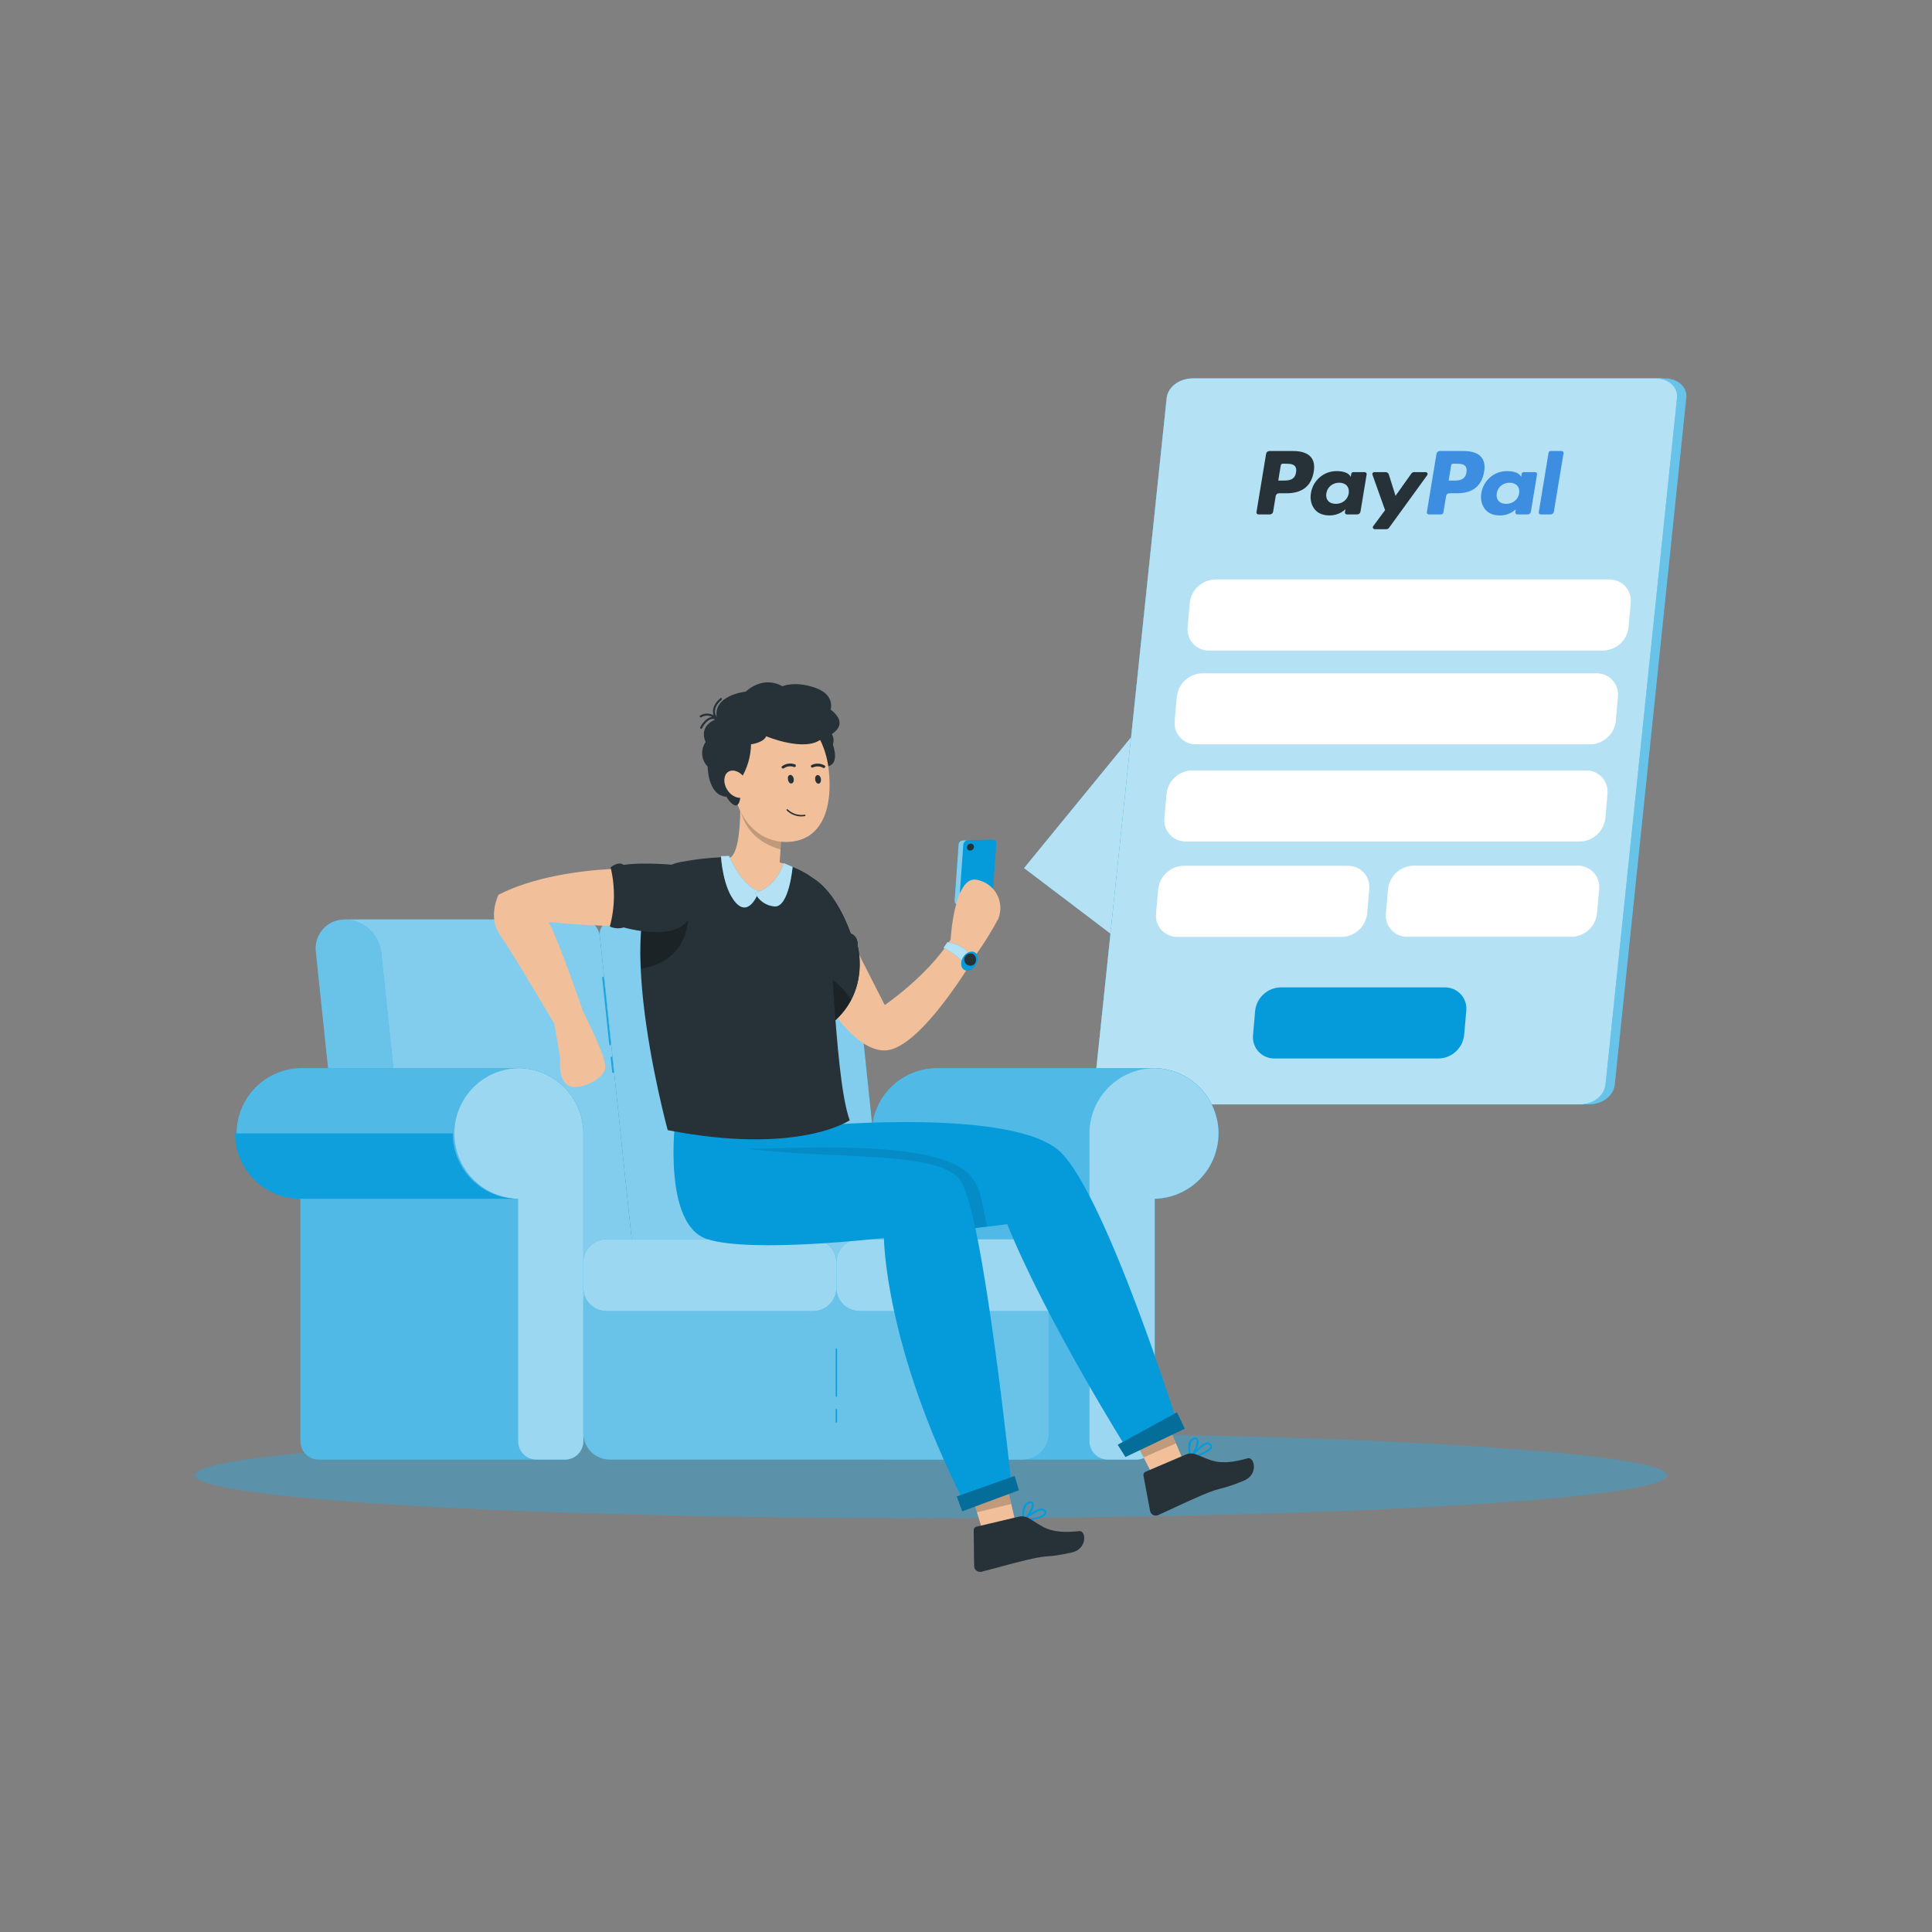 <svg width="405" height="405" viewBox="0 0 405 405" fill="none" xmlns="http://www.w3.org/2000/svg">
<rect x="0" y="0" width="405" height="405" fill="#808080" stroke="none"/>
<g clip-path="url(#clip0)">
<path opacity="0.4" d="M195.163 318.273C280.401 318.273 349.5 314.239 349.5 309.263C349.5 304.286 280.401 300.252 195.163 300.252C109.925 300.252 40.827 304.286 40.827 309.263C40.827 314.239 109.925 318.273 195.163 318.273Z" fill="#23AEEA"/>
<path d="M238.704 200.218L214.657 181.974L243.369 146.878L238.704 200.218Z" fill="#059BDB"/>
<path opacity="0.7" d="M243.369 146.878L238.704 200.218L214.657 181.974L243.369 146.878Z" fill="white"/>
<path d="M337.155 227.422C337.016 228.527 336.398 229.551 335.417 230.303C334.436 231.055 333.159 231.483 331.827 231.506H233.925C233.298 231.513 232.677 231.41 232.101 231.203C231.526 230.995 231.011 230.688 230.589 230.302C230.167 229.916 229.848 229.459 229.653 228.963C229.459 228.466 229.393 227.941 229.461 227.422L244.573 83.407C244.714 82.298 245.338 81.27 246.328 80.519C247.317 79.768 248.602 79.345 249.94 79.33H347.858C348.484 79.322 349.105 79.425 349.679 79.633C350.254 79.84 350.769 80.146 351.191 80.531C351.613 80.917 351.932 81.372 352.127 81.868C352.322 82.364 352.388 82.888 352.322 83.407L337.155 227.422Z" fill="#059BDB"/>
<path opacity="0.7" d="M337.155 227.422C337.016 228.527 336.398 229.551 335.417 230.303C334.436 231.055 333.159 231.483 331.827 231.506H233.925C233.298 231.513 232.677 231.41 232.101 231.203C231.526 230.995 231.011 230.688 230.589 230.302C230.167 229.916 229.848 229.459 229.653 228.963C229.459 228.466 229.393 227.941 229.461 227.422L244.573 83.407C244.714 82.298 245.338 81.27 246.328 80.519C247.317 79.768 248.602 79.345 249.94 79.33H347.858C348.484 79.322 349.105 79.425 349.679 79.633C350.254 79.84 350.769 80.146 351.191 80.531C351.613 80.917 351.932 81.372 352.127 81.868C352.322 82.364 352.388 82.888 352.322 83.407L337.155 227.422Z" fill="white"/>
<path d="M337.155 227.422C337.016 228.527 336.398 229.551 335.417 230.303C334.436 231.055 333.159 231.483 331.827 231.506H233.925C233.298 231.513 232.677 231.41 232.101 231.203C231.526 230.995 231.011 230.688 230.589 230.302C230.167 229.916 229.848 229.459 229.653 228.963C229.459 228.466 229.393 227.941 229.461 227.422L244.573 83.407C244.714 82.298 245.338 81.27 246.328 80.519C247.317 79.768 248.602 79.345 249.94 79.33H347.858C348.484 79.322 349.105 79.425 349.679 79.633C350.254 79.84 350.769 80.146 351.191 80.531C351.613 80.917 351.932 81.372 352.127 81.868C352.322 82.364 352.388 82.888 352.322 83.407L337.155 227.422Z" fill="#059BDB"/>
<path opacity="0.7" d="M337.155 227.422C337.016 228.527 336.398 229.551 335.417 230.303C334.436 231.055 333.159 231.483 331.827 231.506H233.925C233.298 231.513 232.677 231.41 232.101 231.203C231.526 230.995 231.011 230.688 230.589 230.302C230.167 229.916 229.848 229.459 229.653 228.963C229.459 228.466 229.393 227.941 229.461 227.422L244.573 83.407C244.714 82.298 245.338 81.27 246.328 80.519C247.317 79.768 248.602 79.345 249.94 79.33H347.858C348.484 79.322 349.105 79.425 349.679 79.633C350.254 79.84 350.769 80.146 351.191 80.531C351.613 80.917 351.932 81.372 352.127 81.868C352.322 82.364 352.388 82.888 352.322 83.407L337.155 227.422Z" fill="white"/>
<g clip-path="url(#clip1)">
<path d="M271.108 94.548H266.101C265.758 94.548 265.466 94.786 265.413 95.109L263.388 107.375C263.347 107.617 263.544 107.835 263.801 107.835H266.191C266.534 107.835 266.825 107.598 266.879 107.274L267.425 103.966C267.478 103.642 267.77 103.404 268.112 103.404H269.697C272.996 103.404 274.9 101.879 275.397 98.858C275.621 97.536 275.406 96.497 274.758 95.769C274.047 94.971 272.784 94.548 271.108 94.548V94.548ZM271.686 99.028C271.412 100.745 270.039 100.745 268.712 100.745H267.956L268.486 97.539C268.518 97.345 268.693 97.203 268.898 97.203H269.245C270.149 97.203 271.002 97.203 271.443 97.695C271.706 97.989 271.786 98.425 271.686 99.028Z" fill="#263238"/>
<path d="M286.077 98.973H283.679C283.475 98.973 283.298 99.116 283.267 99.31L283.161 99.95L282.993 99.718C282.474 98.998 281.316 98.758 280.161 98.758C277.511 98.758 275.247 100.675 274.807 103.364C274.577 104.706 274.903 105.989 275.7 106.883C276.431 107.706 277.476 108.048 278.72 108.048C280.856 108.048 282.04 106.737 282.04 106.737L281.933 107.373C281.892 107.617 282.089 107.835 282.344 107.835H284.504C284.848 107.835 285.138 107.597 285.192 107.273L286.488 99.433C286.529 99.192 286.333 98.973 286.077 98.973V98.973ZM282.734 103.431C282.503 104.74 281.416 105.619 280.029 105.619C279.333 105.619 278.776 105.405 278.419 105.001C278.064 104.599 277.93 104.028 278.042 103.392C278.258 102.094 279.364 101.187 280.73 101.187C281.411 101.187 281.964 101.403 282.329 101.811C282.694 102.223 282.839 102.798 282.734 103.431Z" fill="#263238"/>
<path d="M298.848 98.973H296.439C296.209 98.973 295.993 99.082 295.862 99.265L292.539 103.941L291.13 99.447C291.042 99.166 290.77 98.973 290.462 98.973H288.094C287.807 98.973 287.607 99.242 287.698 99.5L290.353 106.941L287.857 110.306C287.661 110.571 287.858 110.936 288.198 110.936H290.604C290.833 110.936 291.047 110.829 291.176 110.65L299.191 99.599C299.383 99.335 299.186 98.973 298.848 98.973" fill="#263238"/>
<path d="M306.826 94.548H301.818C301.476 94.548 301.185 94.786 301.131 95.109L299.106 107.375C299.066 107.617 299.262 107.835 299.517 107.835H302.088C302.326 107.835 302.531 107.669 302.568 107.442L303.143 103.966C303.195 103.642 303.488 103.404 303.829 103.404H305.414C308.713 103.404 310.616 101.879 311.114 98.858C311.339 97.536 311.123 96.497 310.475 95.769C309.764 94.971 308.503 94.548 306.826 94.548V94.548ZM307.404 99.028C307.131 100.745 305.758 100.745 304.43 100.745H303.675L304.206 97.539C304.237 97.345 304.412 97.203 304.617 97.203H304.964C305.867 97.203 306.721 97.203 307.162 97.695C307.425 97.989 307.504 98.425 307.404 99.028Z" fill="#3D8EE0"/>
<path d="M321.795 98.973H319.399C319.193 98.973 319.018 99.116 318.987 99.31L318.881 99.95L318.712 99.718C318.193 98.998 317.036 98.758 315.881 98.758C313.231 98.758 310.968 100.675 310.528 103.364C310.299 104.706 310.624 105.989 311.42 106.883C312.152 107.706 313.197 108.048 314.441 108.048C316.576 108.048 317.76 106.737 317.76 106.737L317.653 107.373C317.613 107.617 317.809 107.835 318.066 107.835H320.225C320.567 107.835 320.859 107.597 320.912 107.273L322.209 99.433C322.248 99.192 322.052 98.973 321.795 98.973V98.973ZM318.452 103.431C318.223 104.74 317.134 105.619 315.747 105.619C315.052 105.619 314.494 105.405 314.137 105.001C313.782 104.599 313.649 104.028 313.76 103.392C313.978 102.094 315.082 101.187 316.448 101.187C317.129 101.187 317.682 101.403 318.047 101.811C318.414 102.223 318.559 102.798 318.452 103.431Z" fill="#3D8EE0"/>
<path d="M324.622 94.885L322.567 107.375C322.527 107.617 322.723 107.835 322.978 107.835H325.045C325.388 107.835 325.68 107.598 325.732 107.274L327.759 95.009C327.799 94.766 327.603 94.548 327.348 94.548H325.034C324.829 94.548 324.654 94.691 324.622 94.885" fill="#3D8EE0"/>
</g>
<path d="M349.068 79.33H347.127C347.748 79.322 348.363 79.425 348.932 79.633C349.502 79.84 350.012 80.146 350.431 80.531C350.849 80.917 351.165 81.372 351.358 81.868C351.551 82.364 351.617 82.888 351.552 83.407L336.557 227.422C336.42 228.527 335.807 229.552 334.835 230.304C333.863 231.056 332.597 231.483 331.276 231.506H333.217C334.538 231.483 335.804 231.056 336.776 230.304C337.748 229.552 338.361 228.527 338.499 227.422L353.493 83.407C353.559 82.888 353.493 82.364 353.299 81.868C353.106 81.372 352.79 80.917 352.372 80.531C351.953 80.146 351.443 79.84 350.873 79.633C350.304 79.425 349.689 79.322 349.068 79.33V79.33Z" fill="#059BDB"/>
<path opacity="0.4" d="M349.068 79.33H347.127C347.748 79.322 348.363 79.425 348.932 79.633C349.502 79.84 350.012 80.146 350.431 80.531C350.849 80.917 351.165 81.372 351.358 81.868C351.551 82.364 351.617 82.888 351.552 83.407L336.557 227.422C336.42 228.527 335.807 229.552 334.835 230.304C333.863 231.056 332.597 231.483 331.276 231.506H333.217C334.538 231.483 335.804 231.056 336.776 230.304C337.748 229.552 338.361 228.527 338.499 227.422L353.493 83.407C353.559 82.888 353.493 82.364 353.299 81.868C353.106 81.372 352.79 80.917 352.372 80.531C351.953 80.146 351.443 79.84 350.873 79.633C350.304 79.425 349.689 79.322 349.068 79.33V79.33Z" fill="white"/>
<path d="M341.396 131.453C341.26 132.784 340.642 134.019 339.658 134.925C338.674 135.831 337.393 136.346 336.055 136.372H253.446C252.817 136.382 252.193 136.257 251.616 136.007C251.039 135.757 250.521 135.387 250.097 134.922C249.674 134.457 249.353 133.907 249.158 133.309C248.963 132.711 248.897 132.079 248.965 131.453L249.411 126.382C249.548 125.053 250.167 123.82 251.151 122.915C252.135 122.011 253.415 121.497 254.752 121.471H337.361C337.989 121.462 338.612 121.586 339.189 121.836C339.766 122.085 340.283 122.454 340.706 122.919C341.13 123.383 341.45 123.931 341.646 124.529C341.842 125.126 341.909 125.758 341.842 126.382L341.396 131.453Z" fill="white"/>
<path d="M338.722 151.122C338.583 152.453 337.962 153.687 336.977 154.593C335.992 155.499 334.711 156.014 333.373 156.041H250.74C250.111 156.05 249.486 155.926 248.909 155.676C248.331 155.426 247.813 155.057 247.389 154.592C246.964 154.127 246.643 153.577 246.447 152.979C246.251 152.381 246.184 151.748 246.25 151.122L246.696 146.051C246.837 144.722 247.459 143.49 248.443 142.586C249.428 141.681 250.709 141.168 252.045 141.14H334.678C335.307 141.131 335.93 141.255 336.506 141.505C337.083 141.754 337.6 142.123 338.024 142.587C338.448 143.052 338.768 143.6 338.964 144.198C339.159 144.795 339.226 145.427 339.16 146.051L338.722 151.122Z" fill="white"/>
<path d="M336.525 171.49C336.387 172.819 335.768 174.052 334.784 174.957C333.801 175.862 332.52 176.375 331.184 176.401H248.583C247.954 176.411 247.33 176.288 246.752 176.039C246.174 175.79 245.656 175.421 245.232 174.957C244.807 174.493 244.486 173.943 244.29 173.346C244.094 172.748 244.027 172.115 244.093 171.49L244.539 166.419C244.678 165.09 245.297 163.857 246.281 162.951C247.264 162.045 248.544 161.53 249.88 161.5H332.489C333.118 161.491 333.742 161.615 334.319 161.865C334.897 162.115 335.414 162.485 335.838 162.95C336.262 163.415 336.582 163.965 336.777 164.563C336.972 165.161 337.038 165.794 336.971 166.419L336.525 171.49Z" fill="white"/>
<path d="M296.319 181.472C294.981 181.499 293.699 182.014 292.714 182.92C291.729 183.826 291.109 185.06 290.969 186.391L290.532 191.461C290.464 192.087 290.53 192.72 290.725 193.318C290.92 193.916 291.24 194.466 291.664 194.931C292.088 195.396 292.605 195.766 293.183 196.016C293.76 196.266 294.384 196.39 295.013 196.381H329.432C330.77 196.353 332.052 195.838 333.037 194.932C334.022 194.027 334.642 192.792 334.781 191.461L335.227 186.391C335.294 185.765 335.226 185.132 335.03 184.534C334.834 183.936 334.513 183.386 334.089 182.921C333.665 182.456 333.147 182.087 332.569 181.837C331.991 181.587 331.367 181.463 330.738 181.472H296.319Z" fill="white"/>
<path d="M287.038 186.415C287.105 185.789 287.039 185.157 286.844 184.559C286.649 183.96 286.329 183.411 285.905 182.946C285.481 182.48 284.964 182.111 284.386 181.861C283.809 181.611 283.185 181.486 282.556 181.496H248.137C246.798 181.521 245.514 182.036 244.528 182.941C243.541 183.847 242.92 185.083 242.78 186.415L242.342 191.485C242.274 192.111 242.34 192.744 242.536 193.342C242.731 193.94 243.051 194.49 243.475 194.955C243.898 195.42 244.416 195.79 244.993 196.04C245.571 196.289 246.195 196.414 246.824 196.405H281.243C282.581 196.377 283.862 195.862 284.847 194.956C285.832 194.05 286.452 192.816 286.592 191.485L287.038 186.415Z" fill="white"/>
<path d="M268.459 206.985C267.121 207.012 265.839 207.528 264.854 208.433C263.869 209.339 263.249 210.573 263.11 211.904L262.672 216.975C262.605 217.6 262.672 218.231 262.868 218.828C263.064 219.426 263.384 219.974 263.808 220.439C264.231 220.903 264.748 221.272 265.325 221.521C265.902 221.771 266.525 221.895 267.153 221.886H301.572C302.909 221.859 304.19 221.345 305.174 220.44C306.159 219.536 306.78 218.304 306.922 216.975L307.367 211.904C307.434 211.278 307.367 210.645 307.171 210.047C306.974 209.449 306.654 208.899 306.229 208.435C305.805 207.97 305.287 207.6 304.709 207.35C304.131 207.1 303.507 206.976 302.878 206.985H268.459Z" fill="#059BDB"/>
<path d="M72.34 192.736H121.915C122.861 192.764 123.765 193.128 124.467 193.762C125.169 194.397 125.621 195.26 125.744 196.198L133.64 271.349C133.7 271.787 133.664 272.233 133.535 272.656C133.406 273.079 133.187 273.469 132.893 273.798C132.598 274.128 132.236 274.391 131.83 274.567C131.425 274.743 130.986 274.829 130.544 274.819H80.969L72.34 192.736Z" fill="#059BDB"/>
<path opacity="0.5" d="M72.34 192.736H121.915C122.861 192.764 123.765 193.128 124.467 193.762C125.169 194.397 125.621 195.26 125.744 196.198L133.64 271.349C133.7 271.787 133.664 272.233 133.535 272.656C133.406 273.079 133.187 273.469 132.893 273.798C132.598 274.128 132.236 274.391 131.83 274.567C131.425 274.743 130.986 274.829 130.544 274.819H80.969L72.34 192.736Z" fill="white"/>
<path d="M186.216 267.99C185.97 265.602 179.283 201.985 179.052 199.597C178.827 197.737 177.938 196.021 176.549 194.763C175.16 193.506 173.364 192.792 171.49 192.752H128.849C128.407 192.742 127.969 192.828 127.564 193.004C127.158 193.18 126.796 193.441 126.501 193.77C126.206 194.099 125.986 194.487 125.855 194.909C125.725 195.331 125.687 195.776 125.744 196.214L133.641 271.365C133.762 272.305 134.215 273.172 134.918 273.808C135.622 274.445 136.529 274.809 137.477 274.835H180.095C180.968 274.855 181.834 274.685 182.634 274.337C183.435 273.99 184.151 273.473 184.732 272.822C185.314 272.172 185.748 271.403 186.004 270.569C186.26 269.734 186.333 268.855 186.216 267.99V267.99Z" fill="#059BDB"/>
<path opacity="0.5" d="M186.216 267.99C185.97 265.602 179.283 201.985 179.052 199.597C178.827 197.737 177.938 196.021 176.549 194.763C175.16 193.506 173.364 192.792 171.49 192.752H128.849C128.407 192.742 127.969 192.828 127.564 193.004C127.158 193.18 126.796 193.441 126.501 193.77C126.206 194.099 125.986 194.487 125.855 194.909C125.725 195.331 125.687 195.776 125.744 196.214L133.641 271.365C133.762 272.305 134.215 273.172 134.918 273.808C135.622 274.445 136.529 274.809 137.477 274.835H180.095C180.968 274.855 181.834 274.685 182.634 274.337C183.435 273.99 184.151 273.473 184.732 272.822C185.314 272.172 185.748 271.403 186.004 270.569C186.26 269.734 186.333 268.855 186.216 267.99V267.99Z" fill="white"/>
<path d="M79.911 199.598C79.683 197.737 78.793 196.02 77.402 194.763C76.012 193.506 74.215 192.792 72.341 192.752C71.468 192.733 70.601 192.903 69.801 193.25C69 193.598 68.284 194.114 67.701 194.765C67.119 195.415 66.684 196.184 66.427 197.018C66.17 197.852 66.096 198.732 66.212 199.598C66.522 202.543 73.089 265.037 73.376 267.99C73.603 269.851 74.493 271.567 75.884 272.824C77.274 274.082 79.071 274.796 80.945 274.836C81.818 274.855 82.685 274.685 83.486 274.337C84.286 273.99 85.003 273.473 85.585 272.823C86.167 272.172 86.602 271.404 86.859 270.569C87.116 269.735 87.19 268.855 87.075 267.99C86.844 265.594 80.157 201.986 79.911 199.598Z" fill="#059BDB"/>
<path opacity="0.4" d="M79.911 199.598C79.683 197.737 78.793 196.02 77.402 194.763C76.012 193.506 74.215 192.792 72.341 192.752C71.468 192.733 70.601 192.903 69.801 193.25C69 193.598 68.284 194.114 67.701 194.765C67.119 195.415 66.684 196.184 66.427 197.018C66.17 197.852 66.096 198.732 66.212 199.598C66.522 202.543 73.089 265.037 73.376 267.99C73.603 269.851 74.493 271.567 75.884 272.824C77.274 274.082 79.071 274.796 80.945 274.836C81.818 274.855 82.685 274.685 83.486 274.337C84.286 273.99 85.003 273.473 85.585 272.823C86.167 272.172 86.602 271.404 86.859 270.569C87.116 269.735 87.19 268.855 87.075 267.99C86.844 265.594 80.157 201.986 79.911 199.598Z" fill="white"/>
<path d="M108.598 223.907H62.964C59.389 223.993 55.989 225.474 53.491 228.033C50.993 230.592 49.595 234.026 49.595 237.602C49.595 241.178 50.993 244.613 53.491 247.172C55.989 249.731 59.389 251.211 62.964 251.298V302.13C62.964 303.15 63.369 304.128 64.09 304.849C64.811 305.57 65.789 305.975 66.808 305.975H118.437C119.457 305.975 120.436 305.57 121.158 304.849C121.881 304.128 122.287 303.151 122.29 302.13V237.598C122.29 233.967 120.847 230.485 118.28 227.917C115.712 225.35 112.23 223.907 108.598 223.907V223.907Z" fill="#059BDB"/>
<path opacity="0.3" d="M108.598 223.907H62.964C59.389 223.993 55.989 225.474 53.491 228.033C50.993 230.592 49.595 234.026 49.595 237.602C49.595 241.178 50.993 244.613 53.491 247.172C55.989 249.731 59.389 251.211 62.964 251.298V302.13C62.964 303.15 63.369 304.128 64.09 304.849C64.811 305.57 65.789 305.975 66.808 305.975H118.437C119.457 305.975 120.436 305.57 121.158 304.849C121.881 304.128 122.287 303.151 122.29 302.13V237.598C122.29 233.967 120.847 230.485 118.28 227.917C115.712 225.35 112.23 223.907 108.598 223.907V223.907Z" fill="white"/>
<path d="M196.429 223.907H242.064C245.639 223.993 249.038 225.474 251.536 228.033C254.034 230.592 255.433 234.026 255.433 237.602C255.433 241.178 254.034 244.613 251.536 247.172C249.038 249.731 245.639 251.211 242.064 251.298V302.13C242.062 303.151 241.655 304.128 240.933 304.849C240.21 305.57 239.232 305.975 238.211 305.975H186.583C185.562 305.975 184.583 305.57 183.861 304.849C183.139 304.128 182.732 303.151 182.73 302.13V237.598C182.732 233.967 184.176 230.484 186.745 227.917C189.314 225.349 192.797 223.907 196.429 223.907Z" fill="#059BDB"/>
<path opacity="0.3" d="M196.429 223.907H242.064C245.639 223.993 249.038 225.474 251.536 228.033C254.034 230.592 255.433 234.026 255.433 237.602C255.433 241.178 254.034 244.613 251.536 247.172C249.038 249.731 245.639 251.211 242.064 251.298V302.13C242.062 303.151 241.655 304.128 240.933 304.849C240.21 305.57 239.232 305.975 238.211 305.975H186.583C185.562 305.975 184.583 305.57 183.861 304.849C183.139 304.128 182.732 303.151 182.73 302.13V237.598C182.732 233.967 184.176 230.484 186.745 227.917C189.314 225.349 192.797 223.907 196.429 223.907Z" fill="white"/>
<path d="M108.598 223.907C105.023 223.993 101.624 225.474 99.126 228.033C96.628 230.592 95.23 234.026 95.23 237.602C95.23 241.178 96.628 244.613 99.126 247.172C101.624 249.731 105.023 251.211 108.598 251.298V302.13C108.598 303.15 109.004 304.128 109.725 304.849C110.446 305.57 111.423 305.975 112.443 305.975H118.437C119.457 305.975 120.436 305.57 121.158 304.849C121.881 304.128 122.288 303.151 122.29 302.13V237.598C122.29 235.8 121.936 234.02 121.247 232.359C120.559 230.698 119.551 229.189 118.28 227.917C117.008 226.646 115.499 225.637 113.838 224.949C112.177 224.261 110.396 223.907 108.598 223.907V223.907Z" fill="#059BDB"/>
<path opacity="0.6" d="M108.598 223.907C105.023 223.993 101.624 225.474 99.126 228.033C96.628 230.592 95.23 234.026 95.23 237.602C95.23 241.178 96.628 244.613 99.126 247.172C101.624 249.731 105.023 251.211 108.598 251.298V302.13C108.598 303.15 109.004 304.128 109.725 304.849C110.446 305.57 111.423 305.975 112.443 305.975H118.437C119.457 305.975 120.436 305.57 121.158 304.849C121.881 304.128 122.288 303.151 122.29 302.13V237.598C122.29 235.8 121.936 234.02 121.247 232.359C120.559 230.698 119.551 229.189 118.28 227.917C117.008 226.646 115.499 225.637 113.838 224.949C112.177 224.261 110.396 223.907 108.598 223.907V223.907Z" fill="white"/>
<path d="M242.063 223.907C245.638 223.993 249.038 225.474 251.536 228.033C254.034 230.592 255.432 234.026 255.432 237.602C255.432 241.178 254.034 244.613 251.536 247.172C249.038 249.731 245.638 251.211 242.063 251.298V302.13C242.061 303.151 241.654 304.128 240.932 304.849C240.21 305.57 239.231 305.975 238.211 305.975H232.217C231.196 305.975 230.218 305.57 229.495 304.849C228.773 304.128 228.366 303.151 228.364 302.13V237.598C228.366 233.967 229.811 230.484 232.379 227.917C234.948 225.349 238.432 223.907 242.063 223.907V223.907Z" fill="#059BDB"/>
<path opacity="0.6" d="M242.063 223.907C245.638 223.993 249.038 225.474 251.536 228.033C254.034 230.592 255.432 234.026 255.432 237.602C255.432 241.178 254.034 244.613 251.536 247.172C249.038 249.731 245.638 251.211 242.063 251.298V302.13C242.061 303.151 241.654 304.128 240.932 304.849C240.21 305.57 239.231 305.975 238.211 305.975H232.217C231.196 305.975 230.218 305.57 229.495 304.849C228.773 304.128 228.366 303.151 228.364 302.13V237.598C228.366 233.967 229.811 230.484 232.379 227.917C234.948 225.349 238.432 223.907 242.063 223.907V223.907Z" fill="white"/>
<path d="M214.323 267.297H127.838C124.774 267.297 122.29 269.781 122.29 272.845V300.426C122.29 303.491 124.774 305.975 127.838 305.975H214.323C217.387 305.975 219.871 303.491 219.871 300.426V272.845C219.871 269.781 217.387 267.297 214.323 267.297Z" fill="#059BDB"/>
<path opacity="0.4" d="M214.323 267.297H127.838C124.774 267.297 122.29 269.781 122.29 272.845V300.426C122.29 303.491 124.774 305.975 127.838 305.975H214.323C217.387 305.975 219.871 303.491 219.871 300.426V272.845C219.871 269.781 217.387 267.297 214.323 267.297Z" fill="white"/>
<path d="M175.327 269.964V264.639C175.327 261.948 173.146 259.767 170.456 259.767H127.161C124.471 259.767 122.29 261.948 122.29 264.639V269.964C122.29 272.654 124.471 274.835 127.161 274.835H170.456C173.146 274.835 175.327 272.654 175.327 269.964Z" fill="#059BDB"/>
<path opacity="0.6" d="M175.327 269.964V264.639C175.327 261.948 173.146 259.767 170.456 259.767H127.161C124.471 259.767 122.29 261.948 122.29 264.639V269.964C122.29 272.654 124.471 274.835 127.161 274.835H170.456C173.146 274.835 175.327 272.654 175.327 269.964Z" fill="white"/>
<path d="M228.364 269.964V264.639C228.364 261.948 226.183 259.767 223.493 259.767H180.198C177.508 259.767 175.327 261.948 175.327 264.639V269.964C175.327 272.654 177.508 274.835 180.198 274.835H223.493C226.183 274.835 228.364 272.654 228.364 269.964Z" fill="#059BDB"/>
<path opacity="0.6" d="M228.364 269.964V264.639C228.364 261.948 226.183 259.767 223.493 259.767H180.198C177.508 259.767 175.327 261.948 175.327 264.639V269.964C175.327 272.654 177.508 274.835 180.198 274.835H223.493C226.183 274.835 228.364 272.654 228.364 269.964Z" fill="white"/>
<path d="M128.013 221.702C128.116 222.713 128.228 223.732 128.331 224.751C128.331 224.974 128.713 224.974 128.689 224.751C128.578 223.732 128.474 222.713 128.371 221.702C128.371 221.472 127.989 221.472 128.013 221.702Z" fill="#059BDB"/>
<path d="M126.246 204.947C126.739 209.611 127.23 214.276 127.718 218.94C127.718 219.163 128.1 219.171 128.077 218.94C127.583 214.276 127.092 209.611 126.604 204.947C126.604 204.716 126.222 204.716 126.246 204.947Z" fill="#059BDB"/>
<g opacity="0.3">
<path opacity="0.3" d="M128.013 221.702C128.116 222.713 128.228 223.732 128.331 224.751C128.331 224.974 128.713 224.974 128.689 224.751C128.578 223.732 128.474 222.713 128.371 221.702C128.371 221.472 127.989 221.472 128.013 221.702Z" fill="white"/>
</g>
<g opacity="0.3">
<path opacity="0.3" d="M126.246 204.947C126.739 209.611 127.23 214.276 127.718 218.94C127.718 219.163 128.1 219.171 128.077 218.94C127.583 214.276 127.092 209.611 126.604 204.947C126.604 204.716 126.222 204.716 126.246 204.947Z" fill="white"/>
</g>
<path d="M175.176 295.492V298.087C175.176 298.127 175.192 298.165 175.22 298.194C175.248 298.222 175.287 298.238 175.327 298.238C175.367 298.238 175.406 298.222 175.434 298.194C175.462 298.165 175.478 298.127 175.478 298.087V295.492C175.478 295.451 175.462 295.413 175.434 295.385C175.406 295.356 175.367 295.34 175.327 295.34C175.287 295.34 175.248 295.356 175.22 295.385C175.192 295.413 175.176 295.451 175.176 295.492Z" fill="#059BDB"/>
<path d="M175.176 282.787V292.682C175.176 292.722 175.192 292.76 175.22 292.789C175.248 292.817 175.287 292.833 175.327 292.833C175.367 292.833 175.406 292.817 175.434 292.789C175.462 292.76 175.478 292.722 175.478 292.682V282.787C175.478 282.747 175.462 282.709 175.434 282.681C175.406 282.652 175.367 282.636 175.327 282.636C175.287 282.636 175.248 282.652 175.22 282.681C175.192 282.709 175.176 282.747 175.176 282.787V282.787Z" fill="#059BDB"/>
<g opacity="0.2">
<path opacity="0.2" d="M175.176 295.492V298.087C175.176 298.127 175.192 298.165 175.22 298.194C175.248 298.222 175.287 298.238 175.327 298.238C175.367 298.238 175.406 298.222 175.434 298.194C175.462 298.165 175.478 298.127 175.478 298.087V295.492C175.478 295.451 175.462 295.413 175.434 295.385C175.406 295.356 175.367 295.34 175.327 295.34C175.287 295.34 175.248 295.356 175.22 295.385C175.192 295.413 175.176 295.451 175.176 295.492Z" fill="white"/>
</g>
<g opacity="0.2">
<path opacity="0.2" d="M175.176 282.787V292.682C175.176 292.722 175.192 292.76 175.22 292.789C175.248 292.817 175.287 292.833 175.327 292.833C175.367 292.833 175.406 292.817 175.434 292.789C175.462 292.76 175.478 292.722 175.478 292.682V282.787C175.478 282.747 175.462 282.709 175.434 282.681C175.406 282.652 175.367 282.636 175.327 282.636C175.287 282.636 175.248 282.652 175.22 282.681C175.192 282.709 175.176 282.747 175.176 282.787V282.787Z" fill="white"/>
</g>
<path d="M94.907 237.598H49.273C49.273 241.23 50.715 244.713 53.282 247.282C55.849 249.851 59.332 251.295 62.964 251.297H108.598C104.966 251.295 101.484 249.851 98.917 247.282C96.349 244.713 94.907 241.23 94.907 237.598V237.598Z" fill="#059BDB"/>
<g opacity="0.2">
<path opacity="0.2" d="M94.907 237.598H49.273C49.273 241.23 50.715 244.713 53.282 247.282C55.849 249.851 59.332 251.295 62.964 251.297H108.598C104.966 251.295 101.484 249.851 98.917 247.282C96.349 244.713 94.907 241.23 94.907 237.598V237.598Z" fill="white"/>
</g>
<path d="M206.164 189.48L200.887 189.655C200.78 189.666 200.671 189.654 200.569 189.618C200.468 189.582 200.375 189.523 200.299 189.447C200.223 189.371 200.165 189.278 200.128 189.177C200.092 189.075 200.08 188.966 200.091 188.859L200.927 177.063C200.949 176.839 201.05 176.63 201.212 176.474C201.374 176.318 201.586 176.225 201.81 176.211L207.096 176.036C207.203 176.024 207.312 176.037 207.413 176.073C207.515 176.109 207.607 176.168 207.684 176.244C207.76 176.32 207.818 176.413 207.854 176.514C207.89 176.616 207.903 176.724 207.892 176.832L207.048 188.628C207.027 188.853 206.927 189.062 206.765 189.218C206.602 189.375 206.389 189.468 206.164 189.48V189.48Z" fill="#059BDB"/>
<path d="M207.135 189.448L201.858 189.624C201.75 189.635 201.642 189.622 201.54 189.586C201.438 189.55 201.346 189.492 201.27 189.415C201.193 189.339 201.135 189.247 201.099 189.145C201.063 189.043 201.05 188.935 201.062 188.828L201.905 177.031C201.926 176.806 202.027 176.597 202.189 176.441C202.351 176.284 202.564 176.191 202.789 176.179L208.066 176.004C208.174 175.993 208.282 176.006 208.384 176.042C208.486 176.078 208.578 176.136 208.654 176.212C208.731 176.288 208.789 176.381 208.825 176.483C208.861 176.584 208.874 176.693 208.862 176.8L208.019 188.597C208 188.822 207.9 189.032 207.737 189.189C207.574 189.345 207.361 189.438 207.135 189.448V189.448Z" fill="#059BDB"/>
<path d="M201.094 188.828L201.937 177.031C201.958 176.807 202.059 176.597 202.221 176.441C202.383 176.284 202.596 176.192 202.821 176.179H201.826C201.601 176.193 201.389 176.287 201.227 176.443C201.066 176.599 200.965 176.807 200.942 177.031L200.106 188.828C200.095 188.935 200.108 189.043 200.144 189.145C200.18 189.247 200.238 189.339 200.315 189.415C200.391 189.492 200.483 189.55 200.585 189.586C200.687 189.622 200.795 189.635 200.902 189.624H201.89C201.782 189.635 201.674 189.622 201.572 189.586C201.47 189.55 201.378 189.492 201.302 189.415C201.225 189.339 201.167 189.247 201.131 189.145C201.095 189.043 201.082 188.935 201.094 188.828Z" fill="#059BDB"/>
<path opacity="0.5" d="M201.094 188.828L201.937 177.031C201.958 176.807 202.059 176.597 202.221 176.441C202.383 176.284 202.596 176.192 202.821 176.179H201.826C201.601 176.193 201.389 176.287 201.227 176.443C201.066 176.599 200.965 176.807 200.942 177.031L200.106 188.828C200.095 188.935 200.108 189.043 200.144 189.145C200.18 189.247 200.238 189.339 200.315 189.415C200.391 189.492 200.483 189.55 200.585 189.586C200.687 189.622 200.795 189.635 200.902 189.624H201.89C201.782 189.635 201.674 189.622 201.572 189.586C201.47 189.55 201.378 189.492 201.302 189.415C201.225 189.339 201.167 189.247 201.131 189.145C201.095 189.043 201.082 188.935 201.094 188.828Z" fill="white"/>
<path d="M204.166 177.548C204.154 177.751 204.065 177.941 203.917 178.08C203.769 178.22 203.573 178.297 203.37 178.296C203.278 178.302 203.186 178.287 203.101 178.253C203.015 178.219 202.938 178.167 202.874 178.1C202.811 178.034 202.762 177.954 202.733 177.867C202.703 177.78 202.692 177.688 202.702 177.596C202.714 177.393 202.803 177.203 202.951 177.064C203.099 176.925 203.294 176.847 203.498 176.848C203.589 176.844 203.68 176.86 203.765 176.894C203.85 176.928 203.927 176.98 203.99 177.047C204.054 177.113 204.102 177.192 204.132 177.279C204.163 177.365 204.174 177.457 204.166 177.548V177.548Z" fill="#263238"/>
<path d="M203.378 312.462L205.758 320.143L212.811 318.838L210.845 310.289L203.378 312.462Z" fill="#F1C09A"/>
<path opacity="0.2" d="M204.787 317.016L211.983 315.272L211.426 312.853L204.23 315.225L204.787 317.016Z" fill="black"/>
<path d="M214.554 318.894C214.514 318.897 214.473 318.887 214.439 318.865C214.405 318.844 214.378 318.812 214.363 318.774C214.347 318.738 214.342 318.698 214.351 318.659C214.36 318.62 214.381 318.585 214.411 318.56C214.514 318.456 216.95 316.172 218.391 316.235C218.658 316.245 218.911 316.356 219.099 316.546C219.21 316.642 219.29 316.769 219.327 316.911C219.364 317.054 219.357 317.204 219.306 317.342C219.075 317.851 218.088 318.281 217.085 318.52C216.255 318.721 215.407 318.846 214.554 318.894ZM215.111 318.496C216.656 318.329 218.685 317.835 218.94 317.222C218.98 317.143 218.996 317.015 218.797 316.808C218.743 316.749 218.676 316.703 218.602 316.672C218.527 316.642 218.447 316.629 218.367 316.633C218.238 316.627 218.109 316.64 217.985 316.673C216.92 317.097 215.945 317.718 215.111 318.504V318.496Z" fill="#059BDB"/>
<path d="M214.45 318.91C214.418 318.897 214.39 318.877 214.368 318.851C214.345 318.824 214.33 318.793 214.323 318.759C214.323 318.655 214.013 316.426 214.841 315.344C214.958 315.186 215.106 315.054 215.276 314.954C215.445 314.854 215.633 314.789 215.828 314.763C216.369 314.691 216.624 314.922 216.663 315.137C217.053 316.005 215.525 318.209 214.665 318.862C214.639 318.869 214.612 318.869 214.586 318.862C214.548 318.894 214.5 318.911 214.45 318.91V318.91ZM215.788 315.161C215.545 315.212 215.33 315.351 215.183 315.551C214.746 316.39 214.577 317.343 214.697 318.281C215.557 317.485 216.504 315.782 216.289 315.248C216.289 315.201 216.21 315.073 215.859 315.121L215.756 315.161H215.788Z" fill="#059BDB"/>
<path d="M213.463 317.963L204.668 320.04C204.507 320.078 204.364 320.17 204.263 320.3C204.162 320.431 204.108 320.592 204.11 320.757L204.206 328.295C204.21 328.615 204.34 328.921 204.568 329.146C204.796 329.371 205.104 329.497 205.424 329.497C205.509 329.505 205.594 329.505 205.679 329.497C208.863 328.701 211.617 327.849 215.565 326.926C220.229 325.827 219.179 326.663 224.671 325.445C227.983 324.713 227.704 320.812 226.263 320.964C219.672 321.672 218.55 319.889 215.533 318.186C214.895 317.856 214.157 317.777 213.463 317.963Z" fill="#263238"/>
<path d="M237.559 301.263L241.212 308.419L247.938 305.927L244.539 297.848L237.559 301.263Z" fill="#F1C09A"/>
<path opacity="0.2" d="M239.724 305.505L246.522 302.56L245.558 300.268L238.872 303.834L239.724 305.505Z" fill="black"/>
<path d="M249.674 305.689C249.634 305.698 249.593 305.694 249.556 305.678C249.519 305.663 249.487 305.636 249.467 305.601C249.442 305.569 249.429 305.53 249.429 305.49C249.429 305.449 249.442 305.41 249.467 305.378C249.554 305.259 251.56 302.608 252.977 302.417C253.24 302.377 253.507 302.44 253.725 302.592C253.861 302.67 253.968 302.789 254.031 302.932C254.094 303.076 254.11 303.235 254.075 303.388C253.94 303.929 253.033 304.518 252.085 304.924C251.304 305.246 250.498 305.502 249.674 305.689V305.689ZM250.151 305.195C251.648 304.765 253.558 303.929 253.701 303.285C253.701 303.205 253.701 303.078 253.494 302.91C253.431 302.859 253.356 302.823 253.276 302.805C253.196 302.787 253.112 302.788 253.033 302.807C252.908 302.822 252.787 302.857 252.674 302.91C251.697 303.506 250.841 304.282 250.151 305.195Z" fill="#059BDB"/>
<path d="M249.57 305.72C249.537 305.712 249.506 305.696 249.479 305.674C249.453 305.652 249.432 305.624 249.419 305.593C249.419 305.489 248.718 303.348 249.347 302.138C249.434 301.963 249.556 301.807 249.705 301.68C249.854 301.552 250.028 301.457 250.215 301.398C250.74 301.239 251.011 301.398 251.106 301.621C251.632 302.417 250.509 304.805 249.769 305.601C249.761 305.613 249.75 305.623 249.738 305.63C249.726 305.637 249.712 305.64 249.697 305.641C249.683 305.662 249.664 305.68 249.642 305.694C249.62 305.708 249.596 305.717 249.57 305.72V305.72ZM250.246 301.796C250.016 301.889 249.828 302.065 249.721 302.289C249.435 303.188 249.435 304.153 249.721 305.052C250.422 304.088 251.074 302.289 250.804 301.788C250.804 301.748 250.692 301.629 250.358 301.74L250.262 301.796H250.246Z" fill="#059BDB"/>
<path d="M248.44 304.972L240.129 308.522C239.978 308.586 239.853 308.7 239.775 308.845C239.697 308.989 239.67 309.156 239.7 309.318L241.085 316.721C241.143 317.037 241.324 317.317 241.587 317.501C241.851 317.684 242.177 317.756 242.494 317.7L242.732 317.628C245.709 316.291 248.304 314.994 252.038 313.402C256.439 311.523 255.548 312.526 260.754 310.385C263.89 309.095 262.951 305.306 261.55 305.696C255.182 307.519 253.765 305.959 250.501 304.797C249.816 304.599 249.082 304.661 248.44 304.972V304.972Z" fill="#263238"/>
<path d="M172.278 235.927C172.278 235.927 212.747 232.273 222.307 241.499C231.867 250.725 247.071 299.098 247.071 299.098L236.325 303.874C236.325 303.874 219.386 276.953 211.139 256.623C211.139 256.623 160.848 263.66 157.282 253.184L158.993 235.02L172.278 235.927Z" fill="#059BDB"/>
<path d="M234.303 302.855L235.927 305.426L248.36 299.503L246.728 296.049L234.303 302.855Z" fill="#059BDB"/>
<path opacity="0.3" d="M234.303 302.855L235.927 305.426L248.36 299.503L246.728 296.049L234.303 302.855Z" fill="black"/>
<path d="M141.529 235.067C141.529 235.067 138.902 256.702 148.216 259.743C157.529 262.784 185.301 259.504 185.301 259.504C185.301 259.504 185.357 281.936 202.153 315.057L212.079 311.587C212.079 311.587 206.228 255.508 201.587 247.906C198.26 242.478 188.724 234.462 141.529 235.067Z" fill="#059BDB"/>
<path d="M200.561 313.696L201.699 316.808L213.591 312.398L212.692 309.39L200.561 313.696Z" fill="#059BDB"/>
<path opacity="0.3" d="M200.561 313.696L201.699 316.808L213.591 312.398L212.692 309.39L200.561 313.696Z" fill="black"/>
<path opacity="0.1" d="M203.227 246.259C196.294 238.618 165.903 240.846 156.932 240.799V240.87C176.879 243.163 197.838 241.125 201.587 247.915C202.447 249.467 203.49 252.89 204.461 257.467C205.687 257.34 205.997 257.212 206.928 257.101C205.567 251.433 205.838 249.133 203.227 246.259Z" fill="black"/>
<path d="M168.052 183.717C168.052 183.717 173.082 183.542 178.917 197.823L185.468 210.686C185.468 210.686 194.383 204.644 199.279 196.947C199.279 196.947 200.019 183.375 204.811 184.434C205.69 184.6 206.521 184.96 207.243 185.488C207.965 186.015 208.56 186.698 208.985 187.485C209.41 188.272 209.654 189.144 209.699 190.037C209.743 190.931 209.588 191.823 209.245 192.649C207.89 195.166 206.383 197.598 204.731 199.932C204.731 199.932 193.11 219.951 185.588 220.198C178.065 220.445 170.647 205.83 170.647 205.83L168.306 192.028L168.052 183.717Z" fill="#F1C09A"/>
<path d="M169.007 183.462C169.007 183.462 174.253 184.577 178.352 195.713C178.352 195.713 179.888 196.039 179.777 198.244C179.777 198.244 182.332 207.191 175.168 213.83C175.168 213.83 173.664 213.917 173.051 211.442L169.755 205.719L166.866 192.346L166.707 187.458L166.945 183.168L169.007 183.462Z" fill="#263238"/>
<path d="M169.007 183.462C169.007 183.462 174.253 184.577 178.352 195.713C178.352 195.713 179.888 196.039 179.777 198.244C179.777 198.244 182.332 207.191 175.168 213.83C175.168 213.83 173.664 213.917 173.051 211.442L169.755 205.719L166.866 192.346L166.707 187.458L166.945 183.168L169.007 183.462Z" fill="#263238"/>
<path d="M197.791 198.69C199.459 199.496 200.946 200.633 202.161 202.033L203.593 200.529C203.593 200.529 202.495 198.141 198.61 197.472L197.791 198.69Z" fill="#059BDB"/>
<path opacity="0.7" d="M197.791 198.69C199.459 199.496 200.946 200.633 202.161 202.033L203.593 200.529C203.593 200.529 202.495 198.141 198.61 197.472L197.791 198.69Z" fill="white"/>
<path d="M204.572 202.328C203.935 203.323 202.821 203.752 202.081 203.283C201.34 202.813 201.285 201.619 201.906 200.624C202.526 199.629 203.657 199.191 204.397 199.661C205.137 200.131 205.201 201.325 204.572 202.328Z" fill="#059BDB"/>
<path d="M204.262 202.137C204.079 202.291 203.858 202.391 203.622 202.427C203.386 202.463 203.145 202.432 202.925 202.339C202.705 202.245 202.516 202.093 202.378 201.898C202.239 201.703 202.158 201.474 202.142 201.236C202.127 200.998 202.178 200.76 202.289 200.549C202.401 200.338 202.569 200.162 202.775 200.041C202.98 199.92 203.216 199.858 203.454 199.863C203.693 199.867 203.926 199.938 204.126 200.067C204.41 200.329 204.582 200.69 204.608 201.075C204.633 201.46 204.509 201.84 204.262 202.137V202.137Z" fill="#263238"/>
<path opacity="0.3" d="M168.967 202.073L169.763 205.695L173.059 211.418C173.672 213.918 175.176 213.806 175.176 213.806C176.486 212.602 177.582 211.183 178.416 209.611C175.916 205.536 171.347 203.084 168.967 202.073Z" fill="black"/>
<path d="M171.936 185.628C170.862 184.155 168.625 182.579 165.274 181.401L163.244 186.447L159.996 187.697L157.409 186.981L155.109 185.866L152.498 181.974L152.148 179.666C148.903 179.765 145.672 180.125 142.484 180.74C125.506 183.924 139.969 236.906 139.969 236.906C167.343 242.239 178.121 234.844 178.121 234.844C174.531 224.902 174.643 189.297 171.936 185.628Z" fill="#263238"/>
<path opacity="0.3" d="M144.076 188.318L134.835 191.701C134.291 195.464 134.131 199.273 134.357 203.068C146.87 200.999 144.076 188.318 144.076 188.318Z" fill="black"/>
<path d="M172.581 151.734C172.581 151.734 175.431 153.883 174.587 156.08C174.587 156.08 176.434 160.856 172.732 160.689C172.732 160.689 168.649 157.282 172.581 151.734Z" fill="#263238"/>
<path d="M161.143 186.853L163.451 184.521L165.21 181.337C164.653 181.138 164.064 180.955 163.435 180.788L163.968 173.274L155.173 168.131C155.173 168.131 155.451 177.683 153.318 179.602C152.864 180.008 152.888 179.602 152.259 179.602L153.294 183.582L156.582 187.673L161.143 186.853Z" fill="#F1C09A"/>
<path d="M152.832 179.411C152.832 179.411 155.276 185.54 159.097 186.846C159.097 186.846 157.178 192.362 154.321 189.305C151.463 186.249 151.137 179.467 151.137 179.467L152.832 179.411Z" fill="#059BDB"/>
<path opacity="0.7" d="M152.832 179.411C152.832 179.411 155.276 185.54 159.097 186.846C159.097 186.846 157.178 192.362 154.321 189.305C151.463 186.249 151.137 179.467 151.137 179.467L152.832 179.411Z" fill="white"/>
<path d="M158.285 187.164C158.285 187.164 162.551 186.296 164.255 180.916L166.157 181.712C166.157 181.712 165.409 190.157 162.408 190.014C161.528 189.954 160.68 189.658 159.954 189.157C159.228 188.655 158.651 187.967 158.285 187.164V187.164Z" fill="#059BDB"/>
<path opacity="0.7" d="M158.285 187.164C158.285 187.164 162.551 186.296 164.255 180.916L166.157 181.712C166.157 181.712 165.409 190.157 162.408 190.014C161.528 189.954 160.68 189.658 159.954 189.157C159.228 188.655 158.651 187.967 158.285 187.164V187.164Z" fill="white"/>
<path opacity="0.2" d="M155.117 168.856C155.117 168.856 155.308 175.71 163.634 178.074L163.905 174.149L155.149 168.856H155.117Z" fill="black"/>
<path d="M173.703 161.206C174.627 168.999 172.509 175.646 166.062 176.418C159.614 177.19 154.52 172.183 153.596 164.39C152.673 156.598 154.695 149.163 161.143 148.399C167.59 147.635 172.78 153.422 173.703 161.206Z" fill="#F1C09A"/>
<path d="M155.22 163.403C156.621 161.193 157.389 158.641 157.441 156.024C157.441 156.024 159.996 155.722 160.625 154.345C160.625 154.345 168.585 157.688 172.119 154.974C172.119 154.974 179.283 152.729 174.125 148.757C174.125 148.757 175.152 145.637 170.838 144.156C166.524 142.676 164 143.87 164 143.87C164 143.87 160.386 141.402 156.319 144.984C156.319 144.984 149.155 145.732 150.309 150.683C150.309 150.683 146.329 151.853 147.921 155.555C147.379 156.325 147.124 157.26 147.201 158.198C147.279 159.137 147.683 160.018 148.343 160.689C148.343 160.689 148.343 166.778 152.275 167.017C152.243 167.017 155.841 172.963 155.22 163.403Z" fill="#263238"/>
<path d="M156.199 163.212C157.115 164.653 156.995 166.396 155.984 167.009C154.974 167.622 153.374 167.009 152.458 165.584C151.543 164.16 151.662 162.44 152.673 161.788C153.684 161.135 155.284 161.772 156.199 163.212Z" fill="#F1C09A"/>
<path d="M151.24 146.727C151.455 146.552 151.24 146.186 151.017 146.361C149.808 147.348 149.155 148.709 149.585 149.943C149.153 149.704 148.667 149.582 148.173 149.591C147.68 149.599 147.198 149.737 146.775 149.991C146.552 150.142 146.775 150.508 147.006 150.357C147.347 150.147 147.737 150.03 148.137 150.016C148.538 150.002 148.935 150.092 149.29 150.278C148.255 150.373 147.308 151.424 146.783 152.467C146.655 152.713 147.037 152.92 147.157 152.673C147.778 151.448 149.035 150.086 150.293 151.026C150.388 151.122 150.489 151.212 150.596 151.296C150.638 151.335 150.694 151.356 150.751 151.354C150.809 151.352 150.863 151.327 150.902 151.284C150.941 151.242 150.962 151.186 150.96 151.129C150.957 151.071 150.932 151.017 150.89 150.978C150.79 150.876 150.684 150.78 150.572 150.691C149.322 149.426 149.887 147.818 151.24 146.727Z" fill="#263238"/>
<path d="M165.186 163.443C165.266 163.945 165.608 164.311 165.934 164.239C166.261 164.167 166.46 163.753 166.38 163.252C166.3 162.751 165.958 162.376 165.584 162.456C165.21 162.536 165.098 162.942 165.186 163.443Z" fill="#263238"/>
<path d="M170.893 163.475C170.973 163.976 171.307 164.343 171.641 164.271C171.976 164.199 172.167 163.785 172.087 163.276C172.008 162.766 171.665 162.408 171.331 162.48C170.997 162.551 170.806 162.965 170.893 163.475Z" fill="#263238"/>
<path d="M169.118 163.968C169.984 165.427 171.038 166.765 172.254 167.948C171.946 168.242 171.578 168.465 171.176 168.602C170.773 168.739 170.345 168.788 169.922 168.744L169.118 163.968Z" fill="#F1C09A"/>
<path d="M168.091 171.14C167.503 171.157 166.917 171.053 166.369 170.835C165.822 170.618 165.324 170.291 164.907 169.875C164.884 169.845 164.872 169.809 164.872 169.771C164.872 169.734 164.884 169.697 164.907 169.668C164.937 169.641 164.975 169.626 165.015 169.626C165.055 169.626 165.093 169.641 165.122 169.668V169.668C165.583 170.115 166.142 170.448 166.754 170.643C167.365 170.838 168.014 170.888 168.649 170.79C168.687 170.777 168.728 170.78 168.764 170.798C168.8 170.816 168.827 170.848 168.84 170.886C168.847 170.904 168.85 170.924 168.85 170.945C168.849 170.965 168.844 170.984 168.835 171.002C168.826 171.02 168.813 171.036 168.797 171.049C168.782 171.062 168.764 171.071 168.744 171.077H168.688C168.492 171.118 168.292 171.14 168.091 171.14V171.14Z" fill="#263238"/>
<path d="M164.024 161.079C163.977 161.065 163.933 161.04 163.896 161.007C163.852 160.945 163.834 160.867 163.846 160.791C163.858 160.716 163.899 160.647 163.96 160.601V160.601C164.345 160.323 164.793 160.144 165.264 160.08C165.734 160.017 166.213 160.07 166.659 160.235C166.694 160.25 166.726 160.272 166.753 160.299C166.78 160.326 166.801 160.359 166.815 160.394C166.829 160.43 166.836 160.468 166.835 160.506C166.834 160.545 166.826 160.582 166.81 160.617V160.617C166.795 160.654 166.773 160.687 166.745 160.714C166.718 160.742 166.685 160.764 166.648 160.779C166.612 160.794 166.573 160.801 166.534 160.801C166.495 160.8 166.456 160.792 166.42 160.776V160.776C166.073 160.651 165.701 160.611 165.335 160.659C164.969 160.708 164.621 160.844 164.318 161.055C164.276 161.086 164.227 161.105 164.175 161.109C164.122 161.114 164.07 161.103 164.024 161.079V161.079Z" fill="#263238"/>
<path d="M172.852 160.952C172.896 160.933 172.936 160.906 172.971 160.872C172.991 160.838 173.004 160.801 173.009 160.762C173.014 160.723 173.011 160.683 173.001 160.646C172.99 160.608 172.972 160.572 172.948 160.542C172.924 160.511 172.894 160.485 172.86 160.466V160.466C172.449 160.227 171.986 160.092 171.511 160.074C171.037 160.056 170.565 160.155 170.137 160.363C170.103 160.38 170.072 160.404 170.047 160.434C170.022 160.464 170.003 160.499 169.992 160.536C169.981 160.573 169.977 160.612 169.982 160.651C169.986 160.689 169.998 160.727 170.018 160.761V160.761C170.056 160.827 170.119 160.877 170.193 160.899C170.267 160.922 170.347 160.915 170.416 160.88V160.88C170.749 160.722 171.116 160.647 171.484 160.66C171.853 160.674 172.213 160.777 172.533 160.96C172.582 160.987 172.637 161.001 172.693 160.999C172.75 160.998 172.804 160.982 172.852 160.952V160.952Z" fill="#263238"/>
<path d="M141.593 182.228C141.593 182.228 118.978 180.215 104.507 187.554C104.507 187.554 102.175 192.194 104.786 195.928C107.397 199.661 116.216 214.626 116.216 214.626L117.434 221.79C117.434 221.79 116.869 226.056 119.026 227.473C121.183 228.89 126.556 226.231 126.867 223.923C127.177 221.615 122.258 212.134 122.258 212.134C122.258 212.134 117.028 196.859 114.998 193.293C114.998 193.293 134.946 195.299 141.943 193.158C141.959 193.158 145.851 189.488 141.593 182.228Z" fill="#F1C09A"/>
<path d="M141.847 181.361C141.847 181.361 135.161 180.653 130.703 181.306C130.703 181.306 129.907 180.39 127.997 181.815C128.983 185.9 128.929 190.167 127.838 194.225C128.753 194.642 129.789 194.71 130.751 194.416C130.751 194.416 138.95 196.804 142.811 194.185C145.453 192.394 148.375 187.873 141.847 181.361Z" fill="#263238"/>
</g>
<defs>
<clipPath id="clip0">
<rect width="405" height="405" fill="white"/>
</clipPath>
<clipPath id="clip1">
<rect width="64.382" height="16.388" fill="white" transform="translate(263.382 94.547)"/>
</clipPath>
</defs>
</svg>
